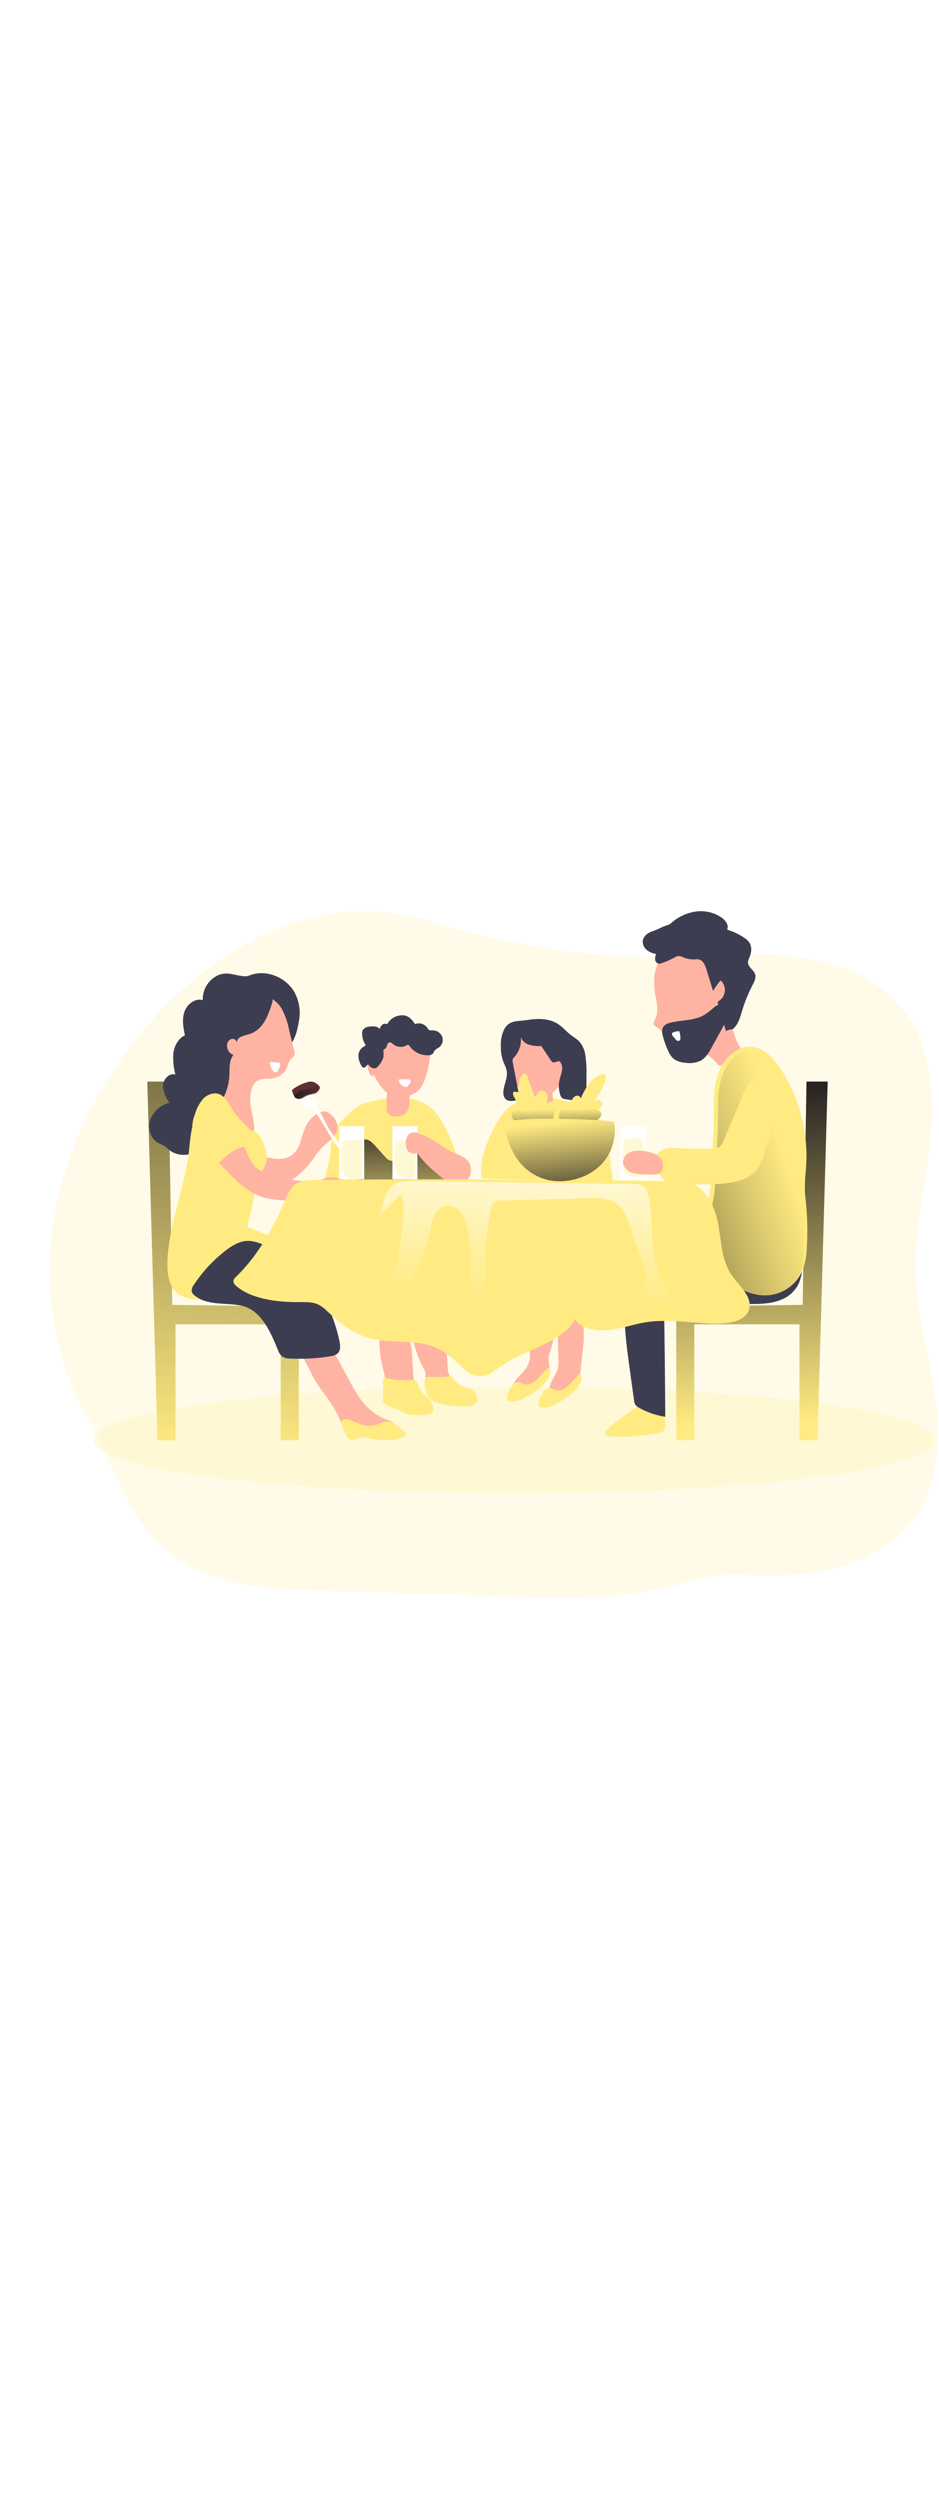 <svg id="_0415_family_meal" xmlns="http://www.w3.org/2000/svg" xmlns:xlink="http://www.w3.org/1999/xlink" viewBox="0 0 500 500" data-imageid="family-meal-7" imageName="Family Meal" class="illustrations_image" style="width: 188px;"><defs><style>.cls-1_family-meal-7{fill:url(#linear-gradient);}.cls-1_family-meal-7,.cls-2_family-meal-7,.cls-3_family-meal-7,.cls-4_family-meal-7,.cls-5_family-meal-7,.cls-6_family-meal-7,.cls-7_family-meal-7,.cls-8_family-meal-7,.cls-9_family-meal-7,.cls-10_family-meal-7,.cls-11_family-meal-7,.cls-12_family-meal-7,.cls-13_family-meal-7,.cls-14_family-meal-7,.cls-15_family-meal-7,.cls-16_family-meal-7{stroke-width:0px;}.cls-2_family-meal-7{isolation:isolate;opacity:.18;}.cls-2_family-meal-7,.cls-16_family-meal-7{fill:#68e1fd;}.cls-3_family-meal-7{fill:url(#linear-gradient-10-family-meal-7);}.cls-4_family-meal-7{fill:url(#linear-gradient-4-family-meal-7);}.cls-5_family-meal-7{fill:url(#linear-gradient-2-family-meal-7);}.cls-6_family-meal-7{fill:url(#linear-gradient-3-family-meal-7);}.cls-7_family-meal-7{fill:url(#linear-gradient-8-family-meal-7);}.cls-8_family-meal-7{fill:url(#linear-gradient-9-family-meal-7);}.cls-9_family-meal-7{fill:url(#linear-gradient-7-family-meal-7);}.cls-10_family-meal-7{fill:url(#linear-gradient-5-family-meal-7);}.cls-11_family-meal-7{fill:url(#linear-gradient-6-family-meal-7);}.cls-12_family-meal-7{fill:#5d2e33;}.cls-13_family-meal-7{fill:#3d3d52;}.cls-14_family-meal-7{fill:#fff;}.cls-15_family-meal-7{fill:#ffb4a3;}</style><linearGradient id="linear-gradient-family-meal-7" x1="290.95" y1="177.46" x2="292.3" y2="259.33" gradientUnits="userSpaceOnUse"><stop offset="0" stop-color="#231f20" stop-opacity="0"/><stop offset="1" stop-color="#231f20"/></linearGradient><linearGradient id="linear-gradient-2-family-meal-7" x1="-607.59" y1="3091.11" x2="-608.34" y2="3153.55" gradientTransform="translate(822.19 3332.06) scale(1 -1)" xlink:href="#linear-gradient-family-meal-7"/><linearGradient id="linear-gradient-3-family-meal-7" x1="-736.28" y1="3009.41" x2="-716.34" y2="3347.44" gradientTransform="translate(849 3367.76) scale(1 -1)" xlink:href="#linear-gradient-family-meal-7"/><linearGradient id="linear-gradient-4-family-meal-7" x1="552.22" y1="3166.52" x2="566.58" y2="3166.52" gradientTransform="translate(723.02 3332.06) rotate(-180)" xlink:href="#linear-gradient-family-meal-7"/><linearGradient id="linear-gradient-5-family-meal-7" x1="-445.27" y1="3025.87" x2="-452.29" y2="3207.64" gradientTransform="translate(849 3367.76) scale(1 -1)" xlink:href="#linear-gradient-family-meal-7"/><linearGradient id="linear-gradient-6-family-meal-7" x1="-519.26" y1="3089.82" x2="-403.03" y2="3128.2" gradientTransform="translate(822.19 3332.06) scale(1 -1)" gradientUnits="userSpaceOnUse"><stop offset="0" stop-color="#000"/><stop offset=".13" stop-color="#000" stop-opacity=".69"/><stop offset=".77" stop-color="#000" stop-opacity=".16"/><stop offset="1" stop-color="#000" stop-opacity="0"/></linearGradient><linearGradient id="linear-gradient-7-family-meal-7" x1="279.59" y1="278.28" x2="284.8" y2="175.33" gradientUnits="userSpaceOnUse"><stop offset="0" stop-color="#fff" stop-opacity="0"/><stop offset="1" stop-color="#fff"/></linearGradient><linearGradient id="linear-gradient-8-family-meal-7" x1="310.25" y1="174.75" x2="310.68" y2="194.08" xlink:href="#linear-gradient-family-meal-7"/><linearGradient id="linear-gradient-9-family-meal-7" x1="284.15" y1="175.34" x2="284.59" y2="194.67" xlink:href="#linear-gradient-family-meal-7"/><linearGradient id="linear-gradient-10-family-meal-7" x1="297.8" y1="182.22" x2="302.58" y2="228.7" xlink:href="#linear-gradient-family-meal-7"/></defs><g id="background_family-meal-7"><path class="cls-2_family-meal-7 targetColor" d="M246.34,80.04l-1.57-.43c-11.69-3.24-23.28-7.02-35.3-8.76-48.1-6.98-95.67,20.18-128.11,56.42-25.76,28.71-44.77,63.95-51.85,101.88-7.02,37.58-1.94,76.54,16.91,109.74,15.34,27,22.07,59.27,50.56,77.09,21.14,13.21,47.38,14.43,72.3,15.15l100.11,3.11c28.45.88,57.56,1.75,85.46-4.82,14.77-3.48,23.68-7.39,38.92-6.7,14.7.66,29.38.92,43.9-1.86,20.09-3.83,39.86-13.87,51-31.02,11.81-18.15,12.35-41.38,9.18-62.8s-9.51-42.39-10.25-64.02c-.84-24.16,5.41-47.93,7.87-71.98,2.47-24.05.31-50.21-14.73-69.13-13.28-16.69-34.72-25.05-55.88-27.76-21.16-2.72-42.59-.54-63.91,0-38.68.85-77.28-3.9-114.6-14.11Z" style="fill: rgb(255, 235, 129);"/><ellipse class="cls-2_family-meal-7 targetColor" cx="273.63" cy="351.08" rx="224.11" ry="28.38" style="fill: rgb(255, 235, 129);"/></g><g id="character_4_family-meal-7"><path class="cls-15_family-meal-7" d="M309.9,307.22l-.62,5.73c-.12,1.67-.42,3.32-.91,4.92-.92,2.37-2.41,4.49-4.33,6.15-2.79,2.62-6.02,5.03-9.62,5.18-.49.07-1-.06-1.39-.37-.42-.51-.66-1.15-.67-1.81-.83-7.47,5.25-10.16,5.03-17.52-.13-4.17-.25-8.34-.37-12.52-.14-5.01.63-14.51,4.97-16.82,9.64-5.12,9.18,14.6,8.61,20.46l-.71,6.59Z"/><path class="cls-15_family-meal-7" d="M293.09,303.69l-.18.46c-.75,1.64-1,3.46-.73,5.25.36,1.92.44,3.89.22,5.84-.64,2.41-2.15,4.51-4.24,5.88-3.24,2.51-6.88,4.49-10.77,4.67-.58.07-1.16-.03-1.68-.29-.94-.76-1.58-1.82-1.82-3-.15-.36-.24-.75-.25-1.14.05-.47.21-.92.47-1.31,1.44-2.37,3.52-4.08,5.25-6.18,1.99-2.25,3-5.2,2.79-8.2-.25-3.94-.24-7.87-.35-11.81-.17-6.23,2.03-22.23,10.29-15.84,5.01,3.94,4.22,11.56,2.99,17.42-.47,2.79-1.13,5.55-1.98,8.25Z"/><path class="cls-16_family-meal-7 targetColor" d="M295.83,169.57c-4.22-.48-8.47-.52-12.7-.13-4.22.38-8.25,1.89-11.69,4.36-2.31,1.91-4.28,4.2-5.81,6.77-2.06,3.27-3.85,6.71-5.34,10.29-2.78,6.49-4.85,13.5-3.94,20.46,0,.16.07.32.17.45.16.11.35.17.55.16,15.09.67,30.18.39,45.31.98,8.41.33,16.48,3.36,24.5.97-1.4-3.66-1.79-9.94-2.3-13.83-.56-4.51-.54-9.18-2.52-13.37-1.4-2.65-3.22-5.06-5.39-7.12-2.03-2.23-4.34-4.2-6.86-5.85-2.14-1.37-4.55-2.23-7.07-2.53-2.41-.3-4.4-1.38-6.9-1.59Z" style="fill: rgb(255, 235, 129);"/><path class="cls-1_family-meal-7" d="M295.83,169.57c-4.22-.48-8.47-.52-12.7-.13-4.22.38-8.25,1.89-11.69,4.36-2.31,1.91-4.28,4.2-5.81,6.77-2.06,3.27-3.85,6.71-5.34,10.29-2.78,6.49-4.85,13.5-3.94,20.46,0,.16.07.32.17.45.16.11.35.17.55.16,15.09.67,30.18.39,45.31.98,8.41.33,16.48,2.92,24.5.54-1.4-3.66-1.79-9.5-2.3-13.39-.56-4.51-.54-9.18-2.52-13.37-1.4-2.65-3.22-5.06-5.39-7.12-2.03-2.23-4.34-4.2-6.86-5.85-2.14-1.37-4.55-2.23-7.07-2.53-2.41-.3-4.4-1.38-6.9-1.59Z"/><path class="cls-15_family-meal-7" d="M294.4,173.29c.22,1.26.05,2.57-.5,3.73-1.06,1.75-3.57,2.19-5.68,1.92-1.18-.11-2.31-.49-3.31-1.13-1.15-.87-1.96-2.11-2.3-3.52-.31-1.36-.46-2.76-.43-4.16l-.12-5.25c-.02-.14.02-.28.1-.39.11-.07.25-.1.38-.09h5.67c1.22,0,3.86-.49,4.89.25,1.73,1.27,1.29,6.84,1.29,8.65Z"/><path class="cls-15_family-meal-7" d="M274.28,159.96c.63,1.74,1.58,3.36,2.81,4.75,1.31,1.28,2.85,2.3,4.55,2.98,1.56.73,3.23,1.18,4.95,1.31,3.44,0,6.73-1.43,9.09-3.94,2.24-2.43,4.11-5.17,5.55-8.14.08.47.76.68,1.22.47.44-.24.79-.63.97-1.1.74-1.5,1.15-3.14,1.21-4.82.03-.36-.04-.73-.18-1.06-.59-1.04-2.24-.68-3.37-.18-.96-1.8-.75-3.94-1.44-5.84-1.31-3.62-5.46-5.48-9.18-6.97-3.48-1.61-7.21-2.6-11.03-2.94-1.05-.09-2.11.07-3.08.46-.9.47-1.69,1.11-2.34,1.89-1.58,1.47-2.7,3.36-3.21,5.46-.02,1.47.16,2.93.54,4.36.37,4.55,1.37,9.03,2.97,13.3Z"/><path class="cls-13_family-meal-7" d="M268.31,132.95c-1.23,2.76-1.78,5.77-1.61,8.79-.06,2.42.27,4.83.97,7.15.72,2.11,1.93,4.08,2.2,6.28.47,3.84-1.97,7.52-1.84,11.39-.02,1.05.32,2.08.96,2.91,1.42,1.67,4.04,1.42,6.15.84.41-.08.79-.27,1.09-.56.35-.56.42-1.25.21-1.88l-3.42-17.78c-.12-.5-.12-1.03,0-1.54.22-.5.55-.95.96-1.31,2.53-2.83,3.74-6.6,3.33-10.38.86,1.97,2.56,3.45,4.63,4.03,2.04.56,4.17.76,6.28.59l5.09,7.68c.19.35.47.65.8.87,1.19.7,2.73-.8,4.02-.31,1.08,1.4,1.48,3.2,1.09,4.92-.26,1.72-.94,3.35-1.31,5.05-.56,2.56-.43,5.21.38,7.7.18.75.6,1.41,1.19,1.9.52.3,1.11.48,1.71.52l11.02,1.61.08-14.13c.12-3.66-.08-7.32-.62-10.94-.34-2.86-1.59-5.54-3.56-7.65-1.21-1-2.47-1.92-3.79-2.76-2.43-1.78-4.34-4.2-6.82-5.9-5.03-3.44-11.28-3.27-17.06-2.32-4.99.75-9.41-.17-12.14,5.22Z"/><path class="cls-16_family-meal-7 targetColor" d="M292.31,312.51c-2.43,1.56-4.02,4.09-6.05,6.11-2.03,2.02-5.04,3.63-7.72,2.62-.77-.43-1.59-.76-2.44-.98-1.89-.24-3.32,1.64-4.28,3.29s-2.06,3.84-1.67,5.89c.04.27.16.53.34.73.23.18.5.29.79.31,3.32.54,6.64-.88,9.54-2.62,2.59-1.5,5.04-3.23,7.32-5.16,2.95-2.49,5.79-6.11,4.16-10.21Z" style="fill: rgb(255, 235, 129);"/><path class="cls-16_family-meal-7 targetColor" d="M309.06,315.71c-2.41,1.56-3.94,4.09-6.04,6.11-2.1,2.02-5.04,3.63-7.73,2.62-.77-.43-1.58-.76-2.43-.98-1.9-.24-3.33,1.64-4.28,3.29-.94,1.65-2.07,3.84-1.67,5.89.03.27.15.53.33.73.23.18.51.29.8.31,3.31.54,6.63-.88,9.54-2.62,2.58-1.47,5.03-3.17,7.31-5.08,2.97-2.62,5.8-6.19,4.16-10.29Z" style="fill: rgb(255, 235, 129);"/></g><g id="character_3_family-meal-7"><path class="cls-15_family-meal-7" d="M204.74,316.62l1.31,5.67c.32,1.67.85,3.29,1.59,4.83,1.46,2.38,3.49,4.37,5.9,5.77,3.66,2.44,7.87,4.51,12.22,4.37,1.09.19,2.12-.54,2.3-1.63.04-.23.04-.47,0-.71.24-7.52-7.43-9.7-7.87-17.06-.26-4.16-.54-8.33-.81-12.49-.34-5.01-2.24-14.43-7.75-16.35-12.24-4.3-9.76,15.31-8.4,21.1l1.52,6.49Z"/><path class="cls-15_family-meal-7" d="M224.86,311.75l.26.45c1.05,1.5,1.55,3.31,1.43,5.13-.25,1.95-.14,3.93.31,5.84.88,2.62,3.35,4.22,5.75,5.5,4.12,2.41,8.8,3.7,13.57,3.77.7.02,1.4-.13,2.03-.43,1.02-.76,1.7-1.88,1.92-3.14.14-.37.2-.77.17-1.17-.11-.47-.35-.9-.7-1.25-2.01-2.26-4.68-3.78-6.99-5.72-2.52-1.85-4.08-4.75-4.22-7.87-.1-3.94-.51-7.87-.77-11.81-.42-6.22-4.72-21.98-14.12-14.92-5.71,4.28-3.94,11.81-1.88,17.6.86,2.76,1.95,5.44,3.24,8.03Z"/><path class="cls-16_family-meal-7 targetColor" d="M242.44,319.86c1.93,1.89,4.64,3.03,7.25,3.92,2.83.96,5.23,3.31,4.24,6.57-.98,2.49-4.24,3-6.91,2.95-4.7-.09-9.37-.74-13.91-1.93-5.45-1.41-7.39-6.97-7-12.05.03-.38.07-.77.27-1.09.52-.88,1.76-.87,2.77-.79,3.46.29,6.96.19,10.4-.28.28-.04.58-.08.83.06.24.13.38.39.51.63.42.75.95,1.42,1.55,2.01Z" style="fill: rgb(255, 235, 129);"/><path class="cls-16_family-meal-7 targetColor" d="M204.45,169.57c4.22-.48,8.48-.52,12.71-.13,4.19.39,8.21,1.89,11.63,4.36,2.32,1.9,4.29,4.19,5.83,6.77,2.07,3.28,3.86,6.73,5.35,10.31,2.78,6.49,4.85,13.5,3.94,20.46,0,.16-.05.32-.16.45-.16.11-.35.17-.55.16-15.1.67-30.18.39-45.32.98-8.41.33-17.06.91-25.06-1.48,1.4-3.69,2.37-7.53,2.87-11.44.56-4.51.54-9.18,2.51-13.37,1.4-2.65,3.23-5.06,5.41-7.12,2.03-2.23,4.33-4.2,6.85-5.85,2.14-1.36,4.56-2.23,7.09-2.53,2.39-.26,4.43-1.34,6.91-1.55Z" style="fill: rgb(255, 235, 129);"/><path class="cls-5_family-meal-7" d="M224.06,192.53c-2.44,3.41-3.88,7.42-4.16,11.6-2.58-1.08-5.37-1.58-8.16-1.47-1.56.23-3.16.08-4.64-.45-.81-.48-1.53-1.11-2.11-1.85l-5.45-6.08c-1.6-1.78-3.84-3.75-6.09-2.89-1.18.59-2.11,1.58-2.62,2.79-2.87,5.41-4.2,11.5-3.87,17.61,3.52.83,7.12,1.27,10.73,1.31,13.25.6,26.53.68,39.8.72,1.09.1,2.18-.1,3.16-.59,3.75-2.35-4.96-7.73-6.56-9.29-3.65-3.53-7-7.35-10.02-11.43Z"/><path class="cls-15_family-meal-7" d="M226,159.96c-.62,1.75-1.57,3.36-2.79,4.75-1.31,1.29-2.86,2.3-4.57,2.98-1.55.74-3.23,1.18-4.95,1.31-3.44,0-6.73-1.43-9.08-3.94-2.24-2.43-4.11-5.17-5.55-8.14-.08.47-.76.68-1.23.47-.44-.25-.77-.64-.96-1.1-.74-1.5-1.15-3.14-1.21-4.82-.04-.36.02-.73.18-1.06.59-1.04,2.24-.68,3.37-.18.94-1.8.75-3.94,1.44-5.84,1.31-3.62,5.46-5.48,9.18-6.97,3.5-1.6,7.24-2.58,11.07-2.9,1.05-.09,2.11.07,3.08.46.9.47,1.69,1.11,2.34,1.89,1.58,1.45,2.71,3.34,3.24,5.42.02,1.47-.16,2.93-.54,4.36-.39,4.55-1.42,9.03-3.04,13.3Z"/><path class="cls-15_family-meal-7" d="M205.86,173.29c-.22,1.26-.05,2.57.5,3.73,1.06,1.75,3.57,2.19,5.68,1.92,1.18-.11,2.31-.49,3.31-1.13,1.15-.87,1.96-2.11,2.3-3.52.31-1.36.46-2.76.43-4.16l.12-5.25c.02-.14-.02-.28-.1-.39-.11-.07-.25-.1-.38-.09h-5.67c-1.22,0-3.86-.49-4.89.25-1.69,1.27-1.29,6.84-1.29,8.65Z"/><path class="cls-13_family-meal-7" d="M195.99,151.23c-.43.31-.8.7-1.1,1.14-.33.45-.87.68-1.42.62-.41-.15-.75-.47-.93-.87-1.11-1.67-1.69-3.64-1.69-5.64.06-2.06,1.27-3.92,3.12-4.82.25-.1.52-.21.62-.46s-.07-.46-.18-.67c-1.03-1.72-1.58-3.7-1.59-5.71-.04-.69.12-1.38.45-1.98.89-1.03,2.18-1.64,3.54-1.67,1.94-.28,4.28-.24,5.39,1.31.19-.88.65-1.67,1.31-2.27.73-.62,1.77-.74,2.62-.3,1.29-2.38,3.58-4.05,6.23-4.55,1.3-.31,2.66-.27,3.94.12,2.1.72,3.48,2.62,4.71,4.36,2.46-.96,5.26-.04,6.67,2.19.13.3.32.58.55.81.62.34,1.34.46,2.03.33,2.32-.03,4.41,1.38,5.25,3.54.67,2.15-.15,4.48-2.02,5.73-.8.38-1.52.91-2.13,1.55-.33.47-.43,1.06-.8,1.51-.65.62-1.53.95-2.43.92-3.89.19-7.62-1.59-9.92-4.74-.26-.38-.6-.83-1.09-.81-.25.04-.48.14-.68.29-2.19,1.24-4.91,1.06-6.91-.47-.67-.52-1.39-1.31-2.24-1.08-1.48.33-1.04,2.81-2.4,3.46-.19.07-.36.16-.52.28-.14.19-.21.42-.2.66.1,1.13.1,2.27,0,3.4-.6,2.01-1.71,3.82-3.24,5.25-1.78,1.77-3.92.07-4.93-1.43Z"/><rect class="cls-14_family-meal-7" x="208.97" y="184.13" width="13.3" height="28.28"/><path class="cls-2_family-meal-7 targetColor" d="M210.67,192.91c-.02-.29.06-.57.24-.8.21-.16.47-.25.73-.24,2.69-.22,5.38-.38,8.08-.5.26-.04.52,0,.75.13.28.28.42.66.38,1.05.21,4.91.31,9.84.31,14.76,0,1.23.17,3.5-.93,4.26-.79.52-3.7.28-4.67.16-1.79-.03-3.41-1.04-4.24-2.62-2.22-4.3-.83-11.56-.66-16.2Z" style="fill: rgb(255, 235, 129);"/><path class="cls-2_family-meal-7 targetColor" d="M210.67,192.91c-.02-.29.06-.57.24-.8.21-.16.47-.25.73-.24,2.69-.22,5.38-.38,8.08-.5.26-.04.52,0,.75.13.28.28.42.66.38,1.05.21,4.91.31,9.84.31,14.76,0,1.23.17,3.5-.93,4.26-.79.52-3.7.28-4.67.16-1.79-.03-3.41-1.04-4.24-2.62-2.22-4.3-.83-11.56-.66-16.2Z" style="fill: rgb(255, 235, 129);"/><path class="cls-16_family-meal-7 targetColor" d="M226.47,337.77c-1.76.15-3.53-.06-5.27.06s-3.21-.09-4.8-.74c-1.73-.7-3.33-1.67-5.05-2.39-2.3-.96-4.88-1.47-6.77-3.09-.25-.22-.5-.46-.65-.76-.3-.59-.19-1.29-.1-1.94.23-1.68.29-3.39.18-5.08-.11-1.76-.4-3.57.13-5.26.06-.19.14-.4.31-.51.17-.1.38-.09.57-.07,1.1.12,2.17.44,3.25.67,3.87.83,7.87.47,11.82.62.51.02,1.04.06,1.46.34.45.3.69.82.9,1.32.86,2.07,1.59,4.31,3.21,5.87.99.95,2.23,1.61,3.11,2.69s1.38,2.34,1.79,3.7c.22.62.3,1.29.22,1.94-.35,1.78-2.52,2.48-4.32,2.62Z" style="fill: rgb(255, 235, 129);"/><path class="cls-15_family-meal-7" d="M224.99,188.7c-.52-.27-1.1-.41-1.68-.41-1.31.09-2.13,1.31-2.45,2.62-.92,3.49.85,7.14,3.1,9.97,2.52,3,5.33,5.74,8.38,8.19,2.94,2.53,6.1,5.16,9.92,5.8,1.01.19,2.04.19,3.04,0,2.79-.71,4.9-3.02,5.34-5.87.97-6.14-3.27-8.36-7.87-10.29-6.31-2.62-11.51-7.32-17.78-10.02Z"/><path class="cls-14_family-meal-7" d="M212.45,159.36c-.06-.02-.12-.02-.18,0-.1.08-.09.22,0,.35.37,1.42,1.32,2.61,2.62,3.28.56.35,1.26.4,1.86.14.26-.18.48-.39.67-.64.79-.98,2.18-2.73.33-3.21-1.76-.19-3.54-.17-5.3.08Z"/><path class="cls-15_family-meal-7" d="M222.59,187.69c-.22-.12-.46-.17-.71-.17-.73-.09-1.47-.09-2.2,0-.73.1-1.42.42-1.97.92-.36.38-.66.83-.87,1.31-.29.59-.5,1.21-.64,1.85-.13.71-.16,1.43-.1,2.15.03.72.15,1.43.35,2.13.14.5.38.97.71,1.38.37.4.81.71,1.31.92.86.4,1.8.57,2.74.49.95-.12,1.82-.58,2.44-1.31.58-.78.89-1.72.88-2.69-.02-.96-.15-1.91-.37-2.85-.13-.81-.31-1.61-.54-2.4-.19-.66-.54-1.25-1.04-1.72Z"/></g><g id="character_2_family-meal-7"><polygon class="cls-16_family-meal-7 targetColor" points="78.44 160.42 83.86 351.23 93.46 351.23 93.46 289.55 149.48 289.55 149.48 351.23 159.1 351.23 159.1 280.09 91.74 279.19 89.72 160.42 78.44 160.42" style="fill: rgb(255, 235, 129);"/><polygon class="cls-6_family-meal-7" points="78.44 160.42 83.86 351.23 93.46 351.23 93.46 289.55 149.48 289.55 149.48 351.23 159.1 351.23 159.1 280.09 91.74 279.19 89.72 160.42 78.44 160.42"/><path class="cls-15_family-meal-7" d="M163.37,276.62c6.3,12.39,12.78,24.68,19.45,36.88,5.83,10.67,10.43,21.73,22.48,26.52,1.66.49,3.21,1.31,4.55,2.4,1.22,1.21,1.73,3.37.56,4.64-.98,1.08-2.62,1.06-4.11.97l-16.11-.97c-1.6,0-3.19-.31-4.67-.93-2.62-1.31-3.94-4.38-5.12-7.12-3.71-8.49-10.5-14.91-14.43-22.97-3.6-7.55-7.8-14.79-12.57-21.66-7.43-10.5-16.11-20.76-18.57-33.37-.67-1.41-.07-3.09,1.34-3.76.68-.32,1.47-.36,2.17-.1,5.4.34,10.49,2.62,14.34,6.42"/><path class="cls-15_family-meal-7" d="M155.32,199.6c2.29-1.8,3.93-4.31,4.67-7.12.74-2.8,1.66-5.54,2.76-8.21,1.42-2.9,3.66-5.31,6.44-6.95,1.05-.7,2.29-1.07,3.56-1.05,1.34.2,2.58.83,3.53,1.78,1.79,1.39,3.01,3.4,3.41,5.63.3,2.62-1.19,5.25-3.04,7.16-1.85,1.92-4.09,3.45-5.9,5.43-1.42,1.7-2.74,3.48-3.94,5.34-6.04,8.39-14.73,14.51-24.67,17.36-1.97,1.11-4.46.54-5.75-1.31-2.62-3.06-4.99-6.74-5.5-10.81-.18-1.51-.3-4.05.68-5.37s3.46-1.31,5.14-1.31c6.18-.05,12.67,3.45,18.61-.56Z"/><path class="cls-13_family-meal-7" d="M156.47,112.31c-4.71-7.61-14.89-11.61-23.28-8.49-.78.37-1.62.58-2.48.62-6.11-.28-10.59-3.5-16.58.51-3.99,2.72-6.31,7.3-6.17,12.12-4.08-1.15-8.36,2.18-9.75,6.18-1.39,4-.63,8.42.25,12.57-3.5,1.61-5.59,5.48-6.13,9.33-.3,3.87.06,7.77,1.05,11.52-3.2-.96-6.38,2.39-6.56,5.72-.18,3.33,1.57,6.44,3.28,9.32-4.59,1.19-8.34,4.49-10.1,8.9-1.55,4.4,0,9.91,3.94,12.29,1.21.72,2.62,1.15,3.74,1.92s1.86,1.54,2.83,2.26c5.03,3.78,12.5,2.62,17.53-1.17,11.09-8.31,13.24-24.58,20.99-35.43,5.88-8.2,14.62-10.5,22.31-16.31,5.25-3.94,6.85-9.81,7.87-16.17.99-5.39.02-10.96-2.74-15.69Z"/><path class="cls-15_family-meal-7" d="M156.14,141.87l.66,2.62c.18.55.21,1.14.09,1.71-.25.76-1.02,1.22-1.6,1.77-1.69,1.6-1.92,4.19-3.07,6.21-1.78,3.15-5.64,4.57-9.18,4.75-1.87-.11-3.74.16-5.5.79-2.2,1.09-3.32,3.57-3.84,5.97-.39,1.79-.54,3.62-.45,5.45.28,5.25,2.62,10.5,1.94,15.75-4.58-.45-8.79-2.62-12.88-4.7-4.09-2.07-8.78-4.83-9.85-9.39-1.48-6.32,3.58-12.56,4.43-18.62,1.1-7.78.17-15.75,1.23-23.51.29-3.6,1.58-7.06,3.73-9.97,1.47-1.69,3.25-3.08,5.25-4.09,8.02-4.34,17.95-3.18,22.92,5.08,1.91,3.63,3.26,7.53,3.99,11.57l2.14,8.63Z"/><path class="cls-16_family-meal-7 targetColor" d="M114.17,169.52c1.43-.46,2.99-.28,4.26.51,2.62,1.63,13.78,17.15,16.69,16.89,2.91-.26,8.21,10.89,6.72,16.24-1.5,5.35-5.72,8.99-6.13,14.98-.41,6-4.09,19.5-4.09,19.5l22.63,9.26c-2.31,8.9-2.82,18.04-5.77,26.87-.28,1.29-1,2.45-2.03,3.28-.9.46-1.9.69-2.91.66-12.64.59-25.3.21-37.88-1.15-3.94-.42-8.07-1.04-11.15-3.49-4.59-3.65-5.51-10.22-5.38-16.09.45-20.06,9.01-39.09,11.42-59.04.64-5.39.87-10.89,2.62-16.03,1.19-3.56,6.05-10.97,11.01-12.39Z" style="fill: rgb(255, 235, 129);"/><path class="cls-13_family-meal-7" d="M117.71,252.27c-5.61,4.69-10.5,10.19-14.51,16.31-.85,1.01-1.25,2.33-1.09,3.65.29.81.83,1.51,1.54,1.99,7.19,5.79,17.28,3.48,25.65,5.59,10.05,2.55,15.01,14.43,18.66,23.28.43,1.37,1.21,2.59,2.27,3.56,1.25.76,2.7,1.14,4.16,1.09,7.21.38,14.44-.03,21.56-1.21,1.44-.11,2.82-.66,3.94-1.59,1.6-1.61,1.31-4.24.87-6.47-2.28-10.71-6.53-20.9-12.53-30.06-2.81-4.29-6.01-9.18-9.88-12.58-4.25-3.77-10.81-5.51-16.06-7.78-3.57-1.56-7.32-3.14-11.21-2.85s-7.54,2.52-10.72,4.93c-.88.7-1.77,1.4-2.64,2.14Z"/><path class="cls-13_family-meal-7" d="M132.76,135.19c-1.46.33-2.89.77-4.28,1.31-1.41.57-2.38,1.89-2.51,3.41.29-1.31-1.31-2.49-2.62-2.2-1.31.4-2.25,1.54-2.4,2.9-.35,2.42,1.03,4.77,3.32,5.64-2.43,3.07-1.94,7.41-2.15,11.31-.25,4.4-1.54,8.67-3.75,12.48-1.36,2.49-3.31,4.62-5.68,6.19-1.65,1.02-4.11,1.54-5.35,0-.55-.82-.84-1.78-.83-2.77-1.31-14.93-1.71-30.36,3.35-44.47,1.06-3.2,2.62-6.22,4.62-8.94,4.28-5.5,11.05-8.65,17.92-9.78,6.56-1.06,14.94.81,12.32,8.87-2.03,6.51-4.79,13.76-11.95,16.03Z"/><path class="cls-15_family-meal-7" d="M117.04,170.04c1.98,1.13,3.6,2.81,4.66,4.84,5.38,8.86,6.97,19.68,12.4,28.45.71,1.25,1.64,2.38,2.73,3.32,1.08.79,2.27,1.42,3.53,1.86,6.78,2.69,13.93,4.32,21.2,4.83,3.45.25,6.56.5,9.66-.84,7.12-3.06,15.37.23,18.42,7.35.06.15.12.29.18.44.21.37.24.81.08,1.21-.25.43-.83.5-1.31.51l-7.19.3-9.66.38-1.73.08c-9.59.38-20.35,2.01-29.69-.73-9.34-2.74-15.94-10.2-22.5-17.14-3.45-3.33-6.53-7.02-9.18-11.01-2.48-4.11-3.94-9-3.07-13.71.87-4.71,6.73-9.54,11.48-10.14Z"/><path class="cls-14_family-meal-7" d="M175.52,186.22l7.7,10.5s1.01,1.31-1.18.64-9.26-13.12-9.26-13.12c-1.46-2.62-3.18-4.99-4.63-7.54-.3-.55-.59-1.1-.88-1.67-.04-.13-.13-.24-.24-.31-.11-.06-.23-.09-.35-.09h-1.31c-.39.03-.78.03-1.17,0-.47-.07-.91-.23-1.31-.49-1.33-1.01-2.3-2.41-2.78-4-.38-.71-.51-1.53-.37-2.32.44.36.81.81,1.08,1.31.46.69,1,1.33,1.6,1.9.22.27.55.43.89.46.08,0,.16-.04.22-.1.12-.12,0-.33,0-.49l-1.92-4.7c-.12-.22-.15-.49-.08-.73.52.07.99.34,1.31.75.32.4.59.84.8,1.31.5,1.08,1.12,2.1,1.85,3.04.05.08.13.15.22.18.13.01.26-.07.3-.2.04-.12.04-.26,0-.38-.24-1.73-1.84-3.08-1.94-4.83.66.18,1.24.59,1.61,1.17.37.57.69,1.17.94,1.8.39.79.83,1.56,1.31,2.3.28.41.52.85.71,1.31.17.48.12,1.02-.14,1.46-.03.04-.06.09-.07.14,0,.06.03.11.07.16l1.19,1.93c.34.54.7,1.02,1.08,1.52.25.42.46.85.63,1.31.55,1.09,1.12,2.18,1.68,3.27.77,1.47,1.55,2.95,2.34,4.42l.09.09Z"/><path class="cls-12_family-meal-7" d="M169.75,162.57c.2.17.37.4.47.64.09.29.09.61,0,.91-.56,1.41-1.81,2.42-3.31,2.69-1.46.25-2.9.62-4.3,1.12-1.23.59-2.37,1.65-3.74,1.52-.87-.11-1.65-.59-2.15-1.31-.47-.74-.83-1.54-1.09-2.37-.1-.23-.14-.49-.09-.75.09-.23.25-.42.46-.55,2.28-1.71,4.86-2.97,7.61-3.71,2.56-.79,4.32-.08,6.14,1.82Z"/><path class="cls-4_family-meal-7" d="M167.86,162.84c-.47.45-1.04.79-1.65,1.01-1.57.59-3.21.98-4.88,1.18-.36.03-.72.1-1.06.21-.67.3-1.28.71-1.82,1.21-.55.5-1.25.78-1.99.8,0,.75.34,1.46.94,1.92,1.06.63,2.37.68,3.48.13,1.12-.46,2.13-1.17,3.27-1.56,1.56-.55,3.31-.45,4.85-1.05.34-.13.66-.31.94-.54.77-.71,1.06-1.8.75-2.79-.24-.78-.77-1.44-1.47-1.85-.85-.43-.89.85-1.35,1.34Z"/><path class="cls-14_family-meal-7" d="M148.13,150.35c-1.49-.21-2.99-.31-4.5-.3.1,1.8.81,3.52,2.01,4.87.27.35.66.59,1.1.64.49-.08.92-.38,1.15-.83.78-1.13,1.24-2.45,1.31-3.82.02-.08.02-.16,0-.24-.07-.09-.18-.15-.29-.16l-1.68-.46"/><path class="cls-16_family-meal-7 targetColor" d="M121.52,171.67c-1.01-1.87-2.54-3.41-4.4-4.43-2.9-1.31-6.48-.12-8.75,2.14-2.14,2.4-3.69,5.26-4.54,8.36-1.12,2.66-1.6,5.54-1.4,8.42.34,1.92.96,3.78,1.84,5.52l7.26,16.23c2.97-2.34,5.81-4.83,8.52-7.47,2.72-2.65,6.1-4.52,9.8-5.39-1.3-3.94-2.27-7.98-2.9-12.08-.75-3.92-3.31-7.94-5.42-11.3Z" style="fill: rgb(255, 235, 129);"/><path class="cls-16_family-meal-7 targetColor" d="M205.75,341.2c-1.41.24-2.76.71-4.02,1.39-2.2.89-4.6,1.17-6.94.8-3.06-.49-5.81-2.05-8.74-3.04-.73-.29-1.51-.42-2.3-.38-.81.06-1.52.57-1.85,1.31-.19.79-.08,1.63.31,2.35l1.1,2.82c.37,1.1.9,2.14,1.59,3.08.71.94,1.81,1.5,2.99,1.52,1.31,0,2.32-.93,3.54-1.25,1.46-.22,2.95-.11,4.36.33,2.17.4,4.36.66,6.56.79,4.49.34,9.37.59,13.12-1.94.54-.37,1.1-1,.83-1.6-.14-.24-.34-.44-.58-.58-2.69-1.85-6.63-5.8-9.99-5.6Z" style="fill: rgb(255, 235, 129);"/></g><g id="character_1_family-meal-7"><path class="cls-16_family-meal-7 targetColor" d="M323.84,349.06c-.36,0-.72-.08-1.04-.25-1-.63-.41-2.19.37-3.08,1.76-1.9,3.73-3.59,5.88-5.03l8.19-5.94c.72-.57,1.51-1.05,2.35-1.42,1.06-.34,2.17-.5,3.28-.49l7.07-.3c.51-.07,1.02,0,1.5.18.54.32.95.82,1.17,1.42,1.03,2.52,1.57,5.22,1.59,7.94.15,1.2-.02,2.42-.5,3.53-.96,1.76-3.54,1.85-5.25,2.14-2.76.46-5.51.85-8.28,1.12-5.43.5-10.89.56-16.32.18Z" style="fill: rgb(255, 235, 129);"/><polygon class="cls-16_family-meal-7 targetColor" points="440.72 160.42 435.31 351.23 425.7 351.23 425.7 289.55 369.69 289.55 369.69 351.23 360.08 351.23 360.08 280.09 427.42 279.19 429.45 160.42 440.72 160.42" style="fill: rgb(255, 235, 129);"/><polygon class="cls-10_family-meal-7" points="440.72 160.42 435.31 351.23 425.7 351.23 425.7 289.55 369.69 289.55 369.69 351.23 360.08 351.23 360.08 280.09 427.42 279.19 429.45 160.42 440.72 160.42"/><path class="cls-13_family-meal-7" d="M426.78,260.62c.76.43-.75,5.34-.93,5.88-1.64,4.41-5.04,7.94-9.39,9.74-8.07,3.57-17.83,2.09-26.39,2.62-12.15.76-24.3,1.3-36.46,1.63.31,19.41.52,38.82.63,58.22-4.93-.74-9.69-2.37-14.03-4.83-.76-.37-1.43-.91-1.94-1.59-.38-.72-.61-1.51-.66-2.32l-2.62-19.06c-1.46-10.65-2.9-21.39-2.22-32.11.63-6.04.05-12.14-1.71-17.95-.85-2.85-.8-4.24,1.31-6.38,3.77-3.79,10.81-5.1,15.75-6.27,13.41-3.15,27.32-4.45,41.04-5.37,1.61-.1,3.23-.21,4.84-.28l32.78,18.07Z"/><path class="cls-15_family-meal-7" d="M349.28,116.26c.71,3.61,1.31,7.52-.35,10.81-.51,1.04-1.23,2.24-.67,3.25.38.5.88.89,1.46,1.15,2.83,1.67,4.37,4.79,6,7.65s3.75,5.8,6.94,6.56,6.63-1,9.96-.72c3.87.3,6.97,3.23,9.5,6.18.3.47.77.8,1.31.92.44-.02.85-.18,1.19-.46,3.38-2.22,6.53-4.78,9.39-7.64.23-.19.4-.45.47-.73.01-.34-.1-.68-.31-.94-5.58-9.18-5.66-20.52-7.4-31.12-.89-5.34-2.34-10.81-5.88-14.91-5.25-6.04-14.14-7.79-22-6.35-1.64.22-3.21.82-4.58,1.75-1.21,1.06-2.2,2.33-2.93,3.77-3.79,6.49-3.54,13.59-2.1,20.84Z"/><path class="cls-13_family-meal-7" d="M372.55,126.15c-5.03,1.92-10.61,1.63-15.81,3.02-1.36.24-2.6.95-3.49,2.01-.72,1.32-.89,2.86-.47,4.3.45,1.97,1.05,3.89,1.81,5.76,1.1,2.91,2.36,6.05,5.01,7.69,1.62.87,3.41,1.37,5.25,1.47,2.84.49,5.76.08,8.36-1.15,2.62-1.48,4.22-4.25,5.68-6.89l5.31-9.57c1.55-2.81,3.16-5.96,2.37-9.07-.79-3.11-2.94-5.46-5.77-3.23-2.83,2.23-4.91,4.38-8.25,5.66Z"/><path class="cls-16_family-meal-7 targetColor" d="M414.9,152.46c9.27,13.82,14.33,30.03,14.54,46.67.14,7.87-1.46,14.43-.64,22.37,1.16,9.6,1.4,19.3.71,28.95-.22,3.62-.99,7.19-2.28,10.58-2.83,6.53-8.66,11.28-15.63,12.71-15.44,3.04-30.24-11.35-36.35-24.04-1.55-2.88-2.41-6.08-2.53-9.34,0-3.94,1.73-7.61,3.03-11.31,2.89-8.16,2.77-15.86,3.12-24.25s1.21-16.89,1.19-25.42c0-6.02-.18-12.1.97-18,1.15-5.9,3.78-11.81,8.42-15.59,9.91-8.19,19.27-2.34,25.44,6.67Z" style="fill: rgb(255, 235, 129);"/><path class="cls-11_family-meal-7" d="M416.75,153.67c1.96,2.84,3.71,5.82,5.25,8.91,6.64,13.12,8.37,28.18,8.23,42.89-.14,14.71-2.07,29.33-2.32,44.03.15,3.74-.22,7.48-1.12,11.11-1.9,5.8-6.42,10.38-12.2,12.35-16.09,5.48-30.68-9.18-37.05-22.31-1.55-2.88-2.41-6.08-2.53-9.34,0-3.94,1.73-7.61,3.04-11.31,2.87-8.16,2.76-15.88,3.11-24.26.35-8.38,1.15-16.91,1.15-25.39,0-6.02-.17-12.1.98-18,1.15-5.9,3.78-11.74,8.41-15.59,10.35-8.61,19-1.76,25.05,6.9Z"/><path class="cls-16_family-meal-7 targetColor" d="M406.45,200.13c-1.5,4.84-3.25,8.8-9.43,11.69-5.43,2.52-11.57,2.99-17.56,3.2-7.12.25-14.18,0-21.35-.24-.94.02-1.89-.14-2.77-.47-.97-.55-1.79-1.31-2.41-2.23-1.52-1.74-2.77-3.71-3.69-5.83-.93-2.15-.87-4.59.17-6.69,1.28-1.95,3.33-3.26,5.64-3.6,2.28-.32,4.59-.34,6.88-.08,3.88.24,7.77.32,11.65.22,2.72-.08,7.62.58,9.88-1.23.76-.73,1.32-1.63,1.65-2.62l8.23-19.21c1.84-4.28,2.99-9.34,6.46-12.67,6.23-6.02,12.44-1.72,13.48,5.94,1.39,10.13-1.65,18.37-4.92,27.55-.76,2.23-1.31,4.33-1.9,6.26Z" style="fill: rgb(255, 235, 129);"/><path class="cls-14_family-meal-7" d="M361.72,133.68c.34,1.06.54,2.16.6,3.27,0,.62,0,1.31-.55,1.68-.41.23-.91.23-1.31,0-.38-.25-.7-.57-.96-.94-.54-.7-2.16-2.14-1.55-3.11.29-.5,3.65-1.25,3.77-.89Z"/><path class="cls-13_family-meal-7" d="M347.04,80.63c-2.02.59-3.69,2.02-4.58,3.94-.56,1.97.03,4.08,1.51,5.48,1.48,1.37,3.36,2.23,5.37,2.45-.37.92-.54,1.91-.5,2.9.03,1.04.7,1.96,1.69,2.28.63.09,1.28,0,1.86-.26,2.24-.76,4.41-1.71,6.48-2.85.78-.53,1.69-.85,2.62-.94.82.09,1.62.34,2.35.72,1.9.8,3.96,1.17,6.02,1.09.73-.09,1.47-.09,2.2,0,2.35.49,3.44,3.16,4.15,5.46l3.46,11.3c1.2-1.97,2.55-3.85,4.04-5.6,2.82,2.56,3.03,6.93.47,9.75-.38.42-.81.79-1.28,1.1-.3.2-.64.41-.72.76-.03.22,0,.45.07.66l4.3,14.7c1.05-.63,2.26-.96,3.49-.94,3.04-2.34,4.05-6.38,5.17-10.05,1.41-4.65,3.25-9.16,5.5-13.46.94-1.8,1.98-3.82,1.39-5.75-.75-2.41-3.84-3.84-3.83-6.38.1-.92.37-1.81.81-2.62,1.06-2.48,1.44-5.51,0-7.81-.78-1.12-1.79-2.07-2.97-2.77-2.75-1.84-5.76-3.25-8.94-4.17,1.08-2.24-.73-4.83-2.74-6.3-4.06-2.84-9.04-4.04-13.95-3.35-4.89.71-9.45,2.86-13.12,6.17-1.38,1.22-3.23,1.31-4.83,2.15-1.79.88-3.63,1.66-5.51,2.35Z"/><rect class="cls-14_family-meal-7" x="330.35" y="184.13" width="13.3" height="28.28"/><path class="cls-2_family-meal-7 targetColor" d="M332.07,192.16c-.03-.28.05-.57.24-.79.2-.16.46-.25.72-.25,2.69-.23,5.38-.39,8.1-.49.5-.13,1.01.17,1.14.67.04.17.04.34,0,.5.19,4.92.29,9.85.3,14.77,0,1.23.17,3.5-.93,4.25-.77.54-3.7.28-4.67.17-1.78-.05-3.4-1.05-4.24-2.62-2.27-4.3-.81-11.57-.64-16.22Z" style="fill: rgb(255, 235, 129);"/><path class="cls-2_family-meal-7 targetColor" d="M332.07,192.16c-.03-.28.05-.57.24-.79.2-.16.46-.25.72-.25,2.69-.23,5.38-.39,8.1-.49.5-.13,1.01.17,1.14.67.04.17.04.34,0,.5.19,4.92.29,9.85.3,14.77,0,1.23.17,3.5-.93,4.25-.77.54-3.7.28-4.67.17-1.78-.05-3.4-1.05-4.24-2.62-2.27-4.3-.81-11.57-.64-16.22Z" style="fill: rgb(255, 235, 129);"/><path class="cls-15_family-meal-7" d="M336.39,197.61c-2.5.67-4.34,2.79-4.64,5.37-.09,2.62,1.98,4.85,4.37,5.84,2.47.81,5.07,1.12,7.66.91,2.81,0,7.7,1.13,8.82-2.03.77-2.15.52-4.54-.7-6.48-2.73-3.53-11.57-4.79-15.51-3.6Z"/></g><g id="table_family-meal-7"><path class="cls-16_family-meal-7 targetColor" d="M169.08,212.74c-3.71,0-7.7.13-10.67,1.6-2.97,1.47-4.37,4.19-5.45,6.67-6.56,14.96-13.83,30.05-26.99,42.96-.83.81-1.72,1.68-1.73,2.62.15,1.07.75,2.02,1.64,2.62,7.37,6.47,20.7,8.63,32.95,8.52,3.28,0,6.76-.16,9.66.88,2.02.81,3.84,2.03,5.35,3.6,6.56,6.02,13.63,12.53,24.22,15,10.31,2.41,22.38.55,32.08,3.94,7.52,2.62,11.98,7.77,17.06,12.29,2.02,2.1,4.71,3.44,7.6,3.79,4.58.33,8.02-2.55,11.1-4.82,6.35-4.68,14.76-7.87,22.46-11.55,7.7-3.67,15.14-8.23,17.99-14.24,1.57,4.63,10.18,6.68,17.27,6.02,7.09-.66,13.49-3.14,20.44-4.22,11.01-1.71,22.45.16,33.72.68,6.56.3,13.96-.1,18.24-3.4,3.94-3.04,3.81-7.65,1.8-11.43-2.01-3.78-5.59-7.12-8.1-10.77-5.37-7.87-5.51-16.77-6.93-25.35-1.22-7.43-3.94-17.91-13.24-23.05-4.57-2.55-12.22-1.61-17.87-1.71-8.34-.14-16.69-.26-25.05-.37-33.61-.45-67.22-.64-100.84-.59-18.93.03-37.84.13-56.72.3Z" style="fill: rgb(255, 235, 129);"/><path class="cls-9_family-meal-7" d="M354.52,269.93c-8.86-13.12-6.44-30.41-8.71-46.05-.49-3.36-1.61-7.2-4.79-8.45-1.19-.39-2.45-.56-3.7-.5l-117.85-1.56c-3.21,0-6.56,0-9.38,1.61-5.55,3.31-5.73,11.09-8.4,16.98l11.52-11.32c1.68,2.62,1.67,5.85,1.52,8.92-.36,7.68-1.2,15.32-2.49,22.9-.53,3.95-1.63,7.79-3.28,11.42-1.68,3.65-4.69,6.52-8.41,8.03,2.93,1.71,6.29,2.57,9.68,2.47,1.46.04,2.9-.34,4.15-1.12.99-.79,1.8-1.78,2.37-2.9,5.79-9.69,10-20.24,12.46-31.25.45-2.64,1.22-5.22,2.31-7.66,1.11-2.48,3.29-4.32,5.92-5,3.19-.39,6.33,1.02,8.16,3.65,1.76,2.62,2.91,5.6,3.37,8.73,1.2,5.88,1.74,11.88,1.63,17.88-.1,6.21-.92,12.52.42,18.59,2.09,9.45,9.01,16.98,13.3,25.64-7-23.66-7.94-48.69-2.73-72.81-.05-2.4,1.85-4.38,4.25-4.43.28,0,.56.02.84.06l46.41-1.31c5.06-.16,10.5-.2,14.7,2.62,4.59,3.07,6.56,8.73,8.24,13.99l7.01,22c.63,1.62.95,3.34.93,5.08-.26,1.94-1.03,3.78-2.23,5.33-4.72,6.79-11.91,11.46-20.04,13.03-1.62.4-3.31.4-4.93,0-3.94-1.19-5.6-5.66-6.77-9.57l-.24,10.69c-.15,1.14.1,2.3.71,3.28.64.67,1.48,1.1,2.39,1.23,5.25,1.14,10.5-1,15.6-2.49,8.75-2.62,17.19-2.69,26.24-2.35,3.33.13,5.03-1.61,5.03-5.14-.08-4-3.15-7.14-5.21-10.21Z"/></g><g id="food_family-meal-7"><path class="cls-16_family-meal-7 targetColor" d="M300.96,172.28c.81-.3,1.96.28,1.84,1.13.69-.91,1.24-1.91,1.63-2.98.4-1.09,1.22-1.97,2.27-2.44,1.08-.35,2.53.35,2.51,1.5,1.22-2.97,2.8-5.77,4.71-8.34,1.95-2.59,4.78-4.36,7.95-4.99,1.31,1.65.58,4.03-.29,5.93-1.41,3.1-3.17,6.02-5.25,8.71,1.31-.49,2.99-.88,3.94.17.57.81.57,1.88,0,2.69-.56.77-1.29,1.42-2.13,1.89,1.39-.12,2.36,1.63,1.96,2.97-.54,1.31-1.62,2.32-2.95,2.78-1.32.45-2.59,1.05-3.78,1.78-.49.38-.92.84-1.43,1.19-2.87,1.9-10.34,1.63-12.92-.88-2.58-2.51-1.22-9.89,1.96-11.11Z" style="fill: rgb(255, 235, 129);"/><path class="cls-16_family-meal-7 targetColor" d="M272.4,178.33c-.24-2.36,2.27-4.68,4.51-3.94l-3.28-5.96c-.5-.88-.79-2.34.18-2.62.72-.22,1.67.5,2.16,0,.16-.22.24-.5.22-.77-.05-1.59.02-3.17.2-4.75.2-1.6,1.07-3.03,2.4-3.94.3-.21.67-.28,1.02-.21.45.14.66.63.81,1.08l4.17,11.49c1.05-.84,1.31-2.43,2.44-3.16,1.4-.92,3.44.13,4.08,1.69.49,1.62.39,3.36-.28,4.92,1.47-.87,3.12-1.37,4.83-1.47-.23,3.31-.73,6.61-1.48,9.84-.03.59-.54,1.03-1.12,1-.01,0-.02,0-.03,0-4.33.51-20.14,4.07-20.85-3.2Z" style="fill: rgb(255, 235, 129);"/><path class="cls-7_family-meal-7" d="M300.96,172.28c.81-.3,1.96.28,1.84,1.13.69-.91,1.24-1.91,1.63-2.98.4-1.09,1.22-1.97,2.27-2.44,1.08-.35,2.53.35,2.51,1.5,1.22-2.97,2.8-5.77,4.71-8.34,1.95-2.59,4.78-4.36,7.95-4.99,1.31,1.65.58,4.03-.29,5.93-1.41,3.1-3.17,6.02-5.25,8.71,1.31-.49,2.99-.88,3.94.17.57.81.57,1.88,0,2.69-.56.77-1.29,1.42-2.13,1.89,1.39-.12,2.36,1.63,1.96,2.97-.54,1.31-1.62,2.32-2.95,2.78-1.32.45-2.59,1.05-3.78,1.78-.49.38-.92.84-1.43,1.19-2.87,1.9-10.34,1.63-12.92-.88-2.58-2.51-1.22-9.89,1.96-11.11Z"/><path class="cls-8_family-meal-7" d="M272.4,178.33c-.24-2.36,2.27-4.68,4.51-3.94l-3.28-5.96c-.5-.88-.79-2.34.18-2.62.72-.22,1.67.5,2.16,0,.16-.22.24-.5.22-.77-.05-1.59.02-3.17.2-4.75.2-1.6,1.07-3.03,2.4-3.94.3-.21.67-.28,1.02-.21.45.14.66.63.81,1.08l4.17,11.49c1.05-.84,1.31-2.43,2.44-3.16,1.4-.92,3.44.13,4.08,1.69.49,1.62.39,3.36-.28,4.92,1.47-.87,3.12-1.37,4.83-1.47-.23,3.31-.73,6.61-1.48,9.84-.03.59-.54,1.03-1.12,1-.01,0-.02,0-.03,0-4.33.51-20.14,4.07-20.85-3.2Z"/><path class="cls-16_family-meal-7 targetColor" d="M321.95,181.15c1.69.15,3.38.4,5.04.76,1.15,6.65-.29,13.48-4.02,19.1-6.56,9.79-19.93,14.2-31.25,11.74-6.36-1.5-11.97-5.22-15.82-10.5-2.13-2.89-3.8-6.08-4.96-9.47-.75-2.16-3.03-7.64-1.75-9.81,1.29-2.18,7.05-2.13,9.26-2.35,4.05-.35,8.12-.5,12.19-.45,8.89,0,17.76.24,26.62.71,1.59.03,3.16.12,4.68.26Z" style="fill: rgb(255, 235, 129);"/><path class="cls-3_family-meal-7" d="M321.95,181.15c1.69.15,3.38.4,5.04.76,1.15,6.65-.29,13.48-4.02,19.1-6.56,9.79-19.93,14.2-31.25,11.74-6.36-1.5-11.97-5.22-15.82-10.5-2.13-2.89-3.8-6.08-4.96-9.47-.75-2.16-3.03-7.64-1.75-9.81,1.29-2.18,7.05-2.13,9.26-2.35,4.05-.35,8.12-.5,12.19-.45,8.89,0,17.76.24,26.62.71,1.59.03,3.16.12,4.68.26Z"/><rect class="cls-14_family-meal-7" x="180.64" y="184.13" width="13.3" height="28.28"/><path class="cls-2_family-meal-7 targetColor" d="M182.36,192.91c-.11-.46.18-.92.64-1.02.11-.02.21-.03.32-.01,2.62-.22,5.39-.39,8.08-.5.26-.04.52,0,.75.13.29.27.44.66.39,1.05.2,4.91.3,9.84.3,14.76,0,1.23.17,3.5-.93,4.26-.77.52-3.7.28-4.67.16-1.78-.04-3.41-1.04-4.24-2.62-2.27-4.3-.81-11.56-.64-16.2Z" style="fill: rgb(255, 235, 129);"/><path class="cls-2_family-meal-7 targetColor" d="M182.36,192.91c-.11-.46.18-.92.64-1.02.11-.02.21-.03.32-.01,2.62-.22,5.39-.39,8.08-.5.26-.04.52,0,.75.13.29.27.44.66.39,1.05.2,4.91.3,9.84.3,14.76,0,1.23.17,3.5-.93,4.26-.77.52-3.7.28-4.67.16-1.78-.04-3.41-1.04-4.24-2.62-2.27-4.3-.81-11.56-.64-16.2Z" style="fill: rgb(255, 235, 129);"/></g></svg>